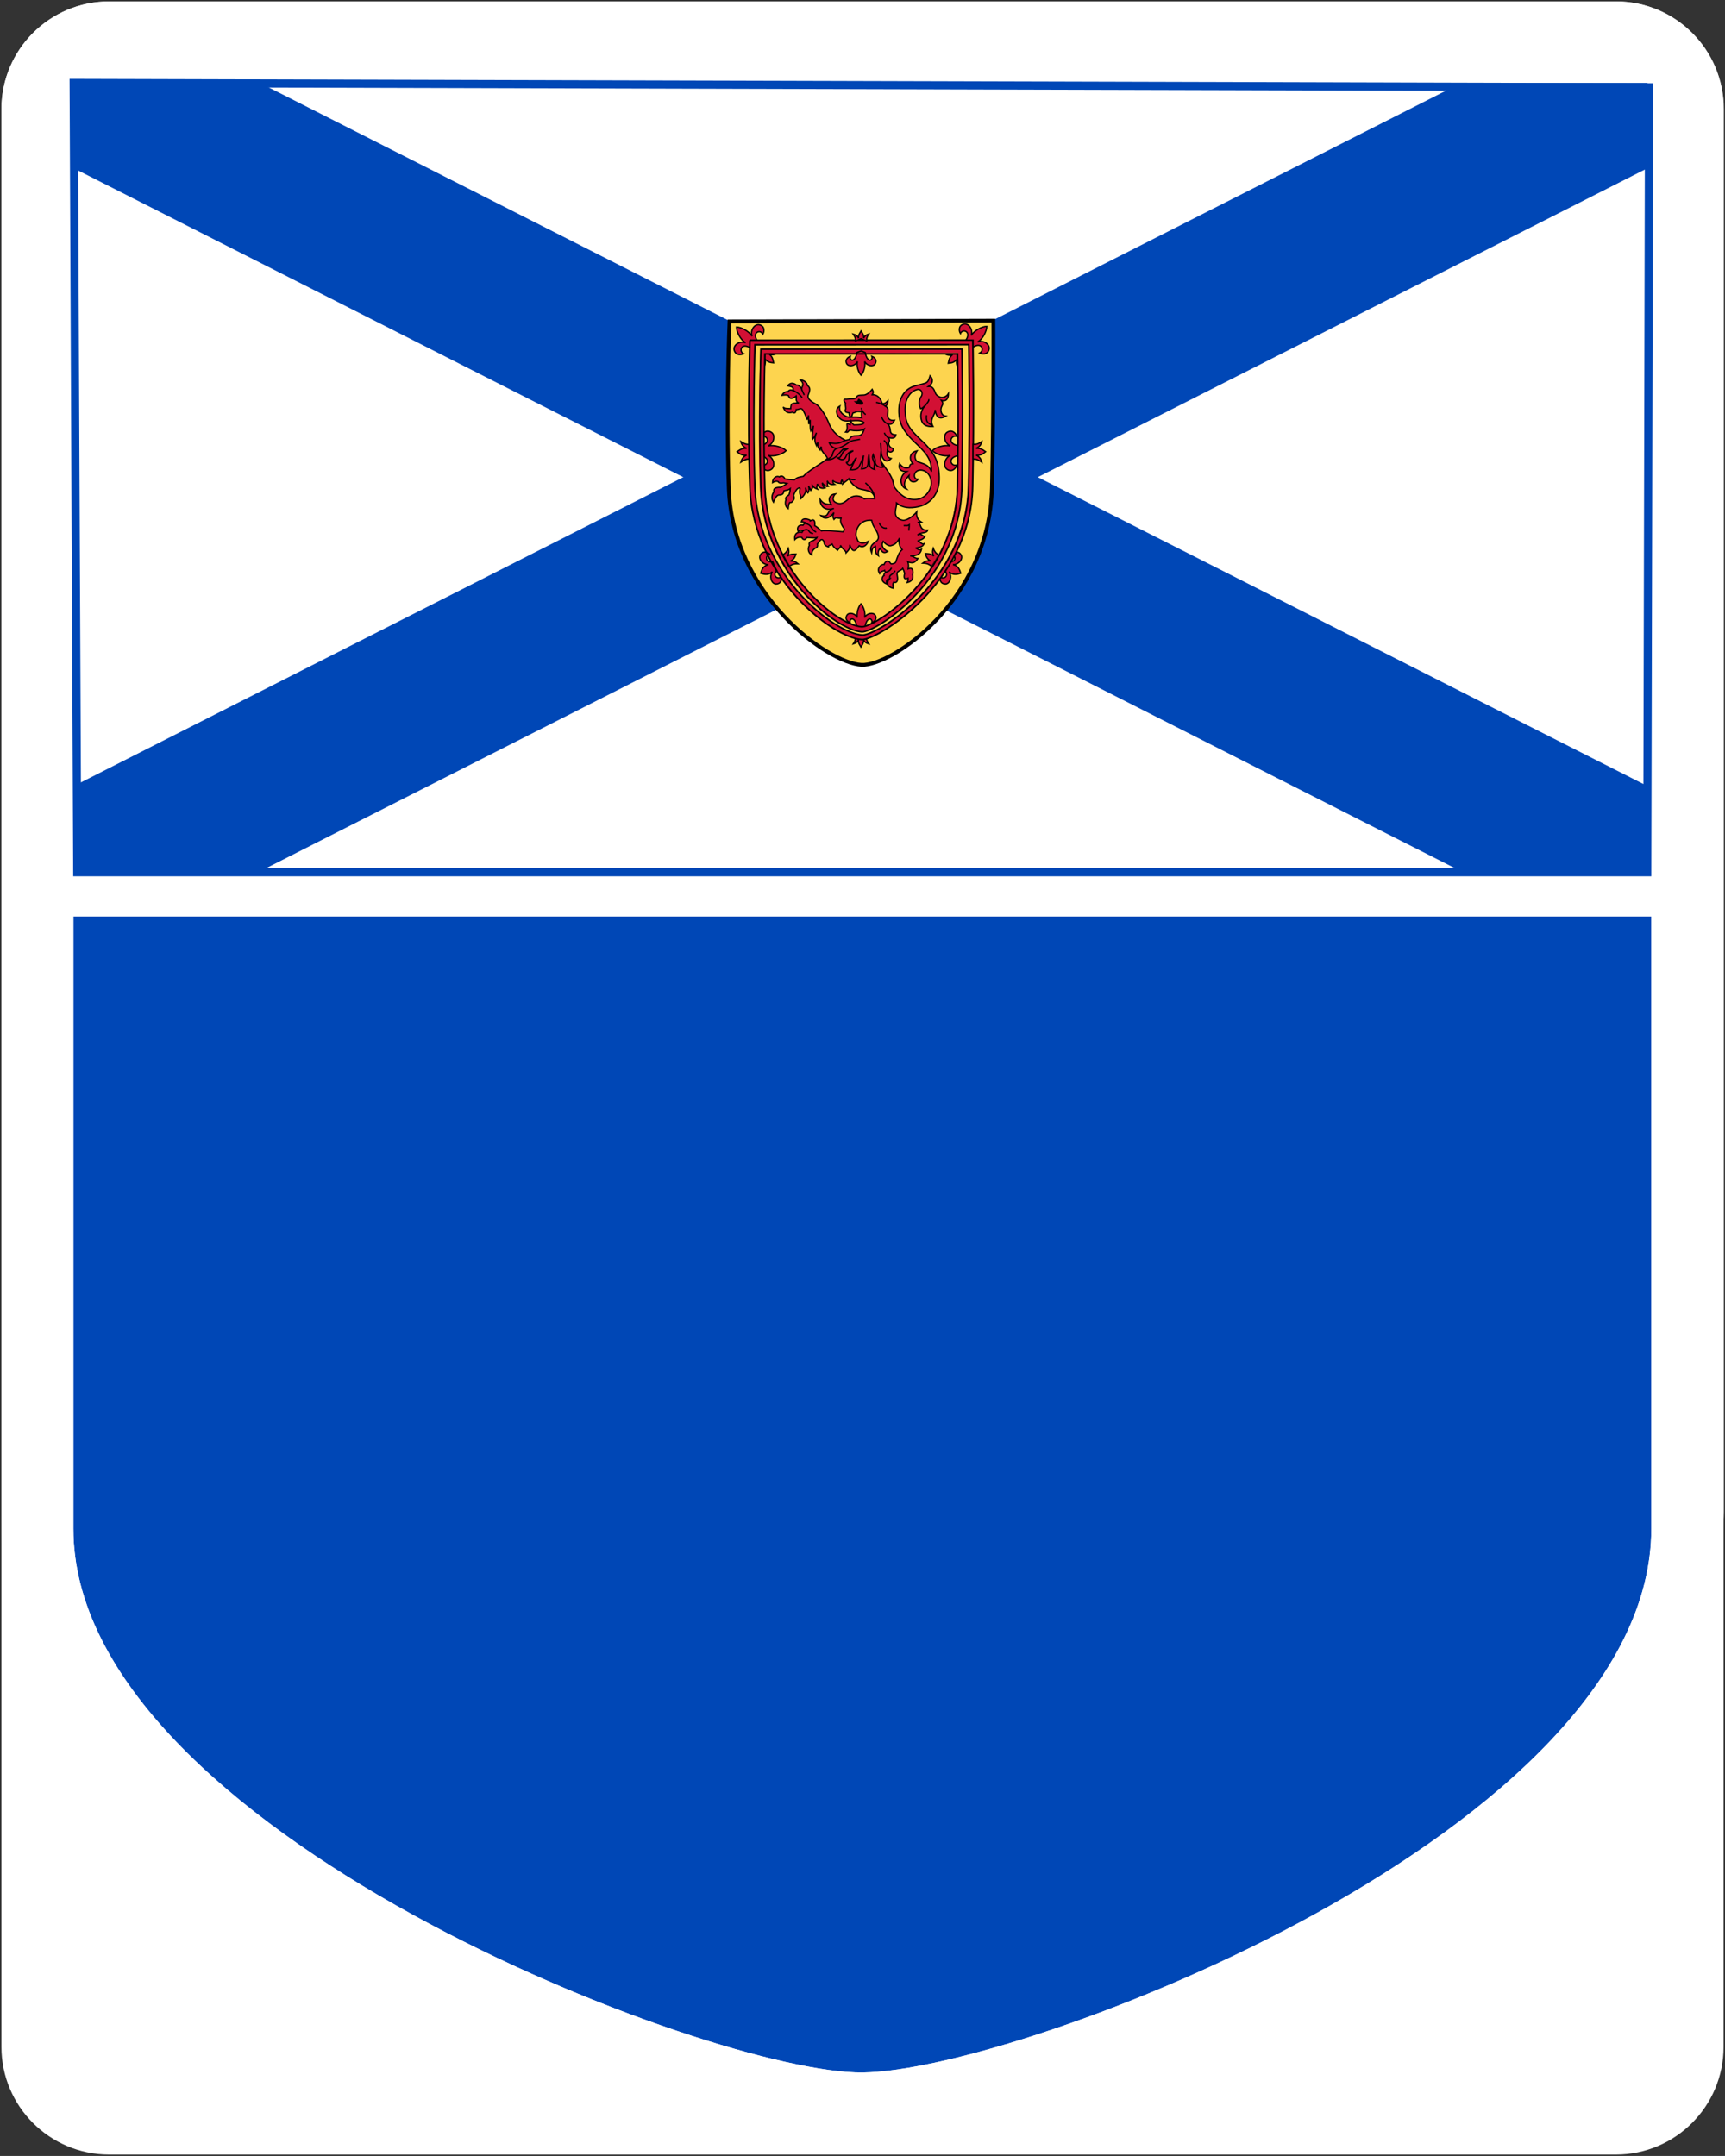 <?xml version="1.0" encoding="UTF-8" standalone="no"?>
<!DOCTYPE svg PUBLIC "-//W3C//DTD SVG 1.1//EN" "http://www.w3.org/Graphics/SVG/1.1/DTD/svg11.dtd">
<svg width="100%" height="100%" viewBox="0 0 601 751" version="1.1" xmlns="http://www.w3.org/2000/svg" xmlns:xlink="http://www.w3.org/1999/xlink" xml:space="preserve" xmlns:serif="http://www.serif.com/" style="fill-rule:evenodd;clip-rule:evenodd;">
    <rect x="0" y="0" width="601" height="751" fill="#333333" stroke="none"/>
    <path id="rect3704" d="M600.5,38C600.5,17.303 583.697,0.5 563,0.5L38,0.5C17.303,0.5 0.5,17.303 0.5,38L0.5,713C0.5,733.697 17.303,750.5 38,750.5L563,750.5C583.697,750.5 600.5,733.697 600.5,713L600.5,38Z" style="fill:white;"/>
    <g transform="matrix(0.948,0,0,0.948,16.017,19.421)">
        <g id="rect3793" transform="matrix(1.055,0,0,0.991,-16.891,-20.449)">
            <path d="M600.506,40.388C600.506,18.37 583.703,0.494 563.006,0.494L38.006,0.494C17.309,0.494 0.506,18.37 0.506,40.388L0.506,560.601C0.506,582.619 17.309,600.494 38.006,600.494L563.006,600.494C583.703,600.494 600.506,582.619 600.506,560.601L600.506,40.388Z" style="fill:white;"/>
        </g>
        <g id="path3769" transform="matrix(-0.919,0,0,-0.716,512.34,847.285)">
            <path d="M546.55,741.639L-84.494,741.639L-84.494,427.554C-84.494,272.496 167.4,149.27 230.918,148.367C290.344,147.522 546.55,272.464 546.55,427.554L546.55,741.639Z" style="fill:rgb(0,71,182);fill-rule:nonzero;"/>
            <path d="M546.55,778.441C562.392,778.441 575.234,761.964 575.234,741.639L575.234,427.554C575.234,355.182 530.524,285.589 468.699,231.612C383.503,157.231 268.814,111.024 230.601,111.567C189.849,112.147 76.127,158.333 -7.965,232.187C-69.169,285.939 -113.178,355.15 -113.178,427.554C-113.178,427.554 -113.178,741.639 -113.178,741.639C-113.178,761.964 -100.336,778.441 -84.494,778.441L546.55,778.441ZM546.55,741.639L-84.494,741.639L-84.494,427.554C-84.494,272.496 167.4,149.27 230.918,148.367C290.344,147.522 546.55,272.464 546.55,427.554L546.55,741.639Z" style="fill:white;"/>
        </g>
        <g id="g3710">
            <g id="g3634" transform="matrix(0.482,0,0,0.482,10.169,10)">
                <rect id="rect692" x="0" y="0" width="1200" height="600" style="fill:white;"/>
                <path id="path691" d="M1200,600L1200,536L142,0L0,0L0,65L1056,600L1200,600Z" style="fill:rgb(0,71,182);fill-rule:nonzero;"/>
                <g id="use3091" transform="matrix(-1,0,0,1,1200,0)">
                    <path d="M1200,600L1200,536L142,0L0,0L0,65L1056,600L1200,600Z" style="fill:rgb(0,71,182);fill-rule:nonzero;"/>
                </g>
                <path id="path2161" d="M500.082,181.735L701.262,181.188C701.262,181.188 701.674,241.989 700.199,308.431C698.275,395.076 623.076,444.869 600.672,443.588C574.549,442.115 502.621,390.254 499.567,309.402C497.316,249.806 500.082,181.735 500.082,181.735Z" style="fill:rgb(253,212,79);stroke:black;stroke-width:2.88px;"/>
                <path id="path2506" d="M653.02,223.186C651.21,229.52 650.782,228.384 641.732,230.873C632.456,233.362 628.792,241.958 629.245,251.461C629.697,259.379 632.011,264.803 640.382,272.948C649.432,281.545 654.145,286.092 654.145,296.273C651.882,290.617 647.601,290.355 644.207,288.998C641.04,287.867 640.82,283.842 643.082,280.448C636.747,281.805 637.18,287.446 639.895,290.161C637.858,290.613 637.647,291.049 637.195,293.086C634.254,293.99 632.221,293.328 629.732,290.161C628.601,294.685 631.06,296.273 635.132,296.273C629.024,299.667 629.929,308.002 635.132,309.586C631.512,305.739 634.707,301.687 636.97,299.198C636.291,304.854 642.173,305.291 643.757,302.123C639.685,302.349 640.126,295.111 645.782,295.111C650.986,295.111 654.183,300.559 653.957,305.311C653.731,310.062 649.618,317.762 640.795,317.536C633.102,317.309 629.037,312.308 625.87,308.236C625.191,305.294 624.525,302.583 623.62,300.773C620.905,294.891 613.43,287.199 611.62,280.186C610.375,275.519 596.44,277.491 587.77,279.173C589.763,276.979 591.106,274.812 591.032,273.398C583.34,270.683 578.369,265.478 576.107,260.048C574.071,254.618 569.339,246.483 565.72,244.673C561.873,242.637 558.925,240.377 560.282,237.436C561.413,234.721 561.638,232.905 560.507,231.548C560.168,231.152 559.782,230.761 559.382,230.461C559.408,228.335 556.302,226.373 554.17,226.373C555.753,227.957 556.196,228.838 555.97,230.648C555.065,232.232 555.522,231.991 555.07,233.348C554.34,231.524 552.579,230.005 551.095,230.311C551.088,230.305 551.064,230.317 551.057,230.311C549.559,229.026 546.713,227.745 544.42,230.873C547.669,231.482 547.678,231.572 548.62,232.561C548.492,232.98 548.543,233.563 548.732,234.511C546.855,233.76 545.311,233.96 544.832,235.336C543.438,234.89 541.173,235.978 540.107,238.111C542.168,237.793 543.81,237.707 544.982,238.223C545.446,239.667 546.377,240.833 547.795,240.361C550.057,239.682 550.982,238.561 550.982,238.561C551.435,239.918 549.84,242.829 553.007,243.961C550.292,243.961 547.346,243.989 547.12,245.573C547.004,246.268 546.731,247.259 546.745,248.273C544.877,248.131 541.855,248.445 541.007,246.961C542.364,251.033 544.89,251.916 548.057,251.011C550.319,252.368 550.53,250.795 550.982,248.986C552.34,249.212 554.388,247.592 555.52,248.723C556.651,249.854 558.48,254.188 558.932,255.998C559.385,257.582 560.282,254.392 560.282,253.261C560.282,256.654 560.507,260.048 560.507,260.048C560.96,258.917 561.632,256.861 561.632,256.861C561.632,259.575 561.403,262.998 562.082,265.261C563.072,263.479 563.881,262.585 564.07,261.323C563.783,265.65 562.783,267.703 563.432,271.598C564.563,270.467 565.49,268.684 566.395,266.648C564.585,271.173 565.037,273.646 566.395,276.361C566.613,275.377 567.055,274.716 567.445,274.111C567.176,276.18 567.547,278.393 569.057,279.736C569.057,277.942 569.798,277.796 570.107,277.261C569.873,279.29 570.188,279.824 571.57,281.798C572.757,283.58 574.315,284.321 574.682,286.298C574.324,286.617 573.945,286.917 573.595,287.236C571.332,289.272 558.908,296.479 556.42,299.873C554.157,300.326 551.442,300.537 549.632,302.573C547.143,302.573 542.357,301.898 542.357,301.898C541.419,299.647 539.292,299.115 538.195,300.286C535.515,299.043 532.907,301.509 532.907,304.636C534.448,303.672 535.958,303.359 537.22,303.848C537.505,304.799 538.597,305.332 541.27,304.823L543.97,305.311C541.481,307.12 540.828,307.104 539.245,308.236C536.53,308.236 533.09,308.443 533.995,311.611C532.411,313.647 531.772,316.619 533.582,319.561C534.456,317.594 535.516,314.795 537.22,314.198C537.495,314.169 537.735,314.155 538.082,314.123C540.571,313.897 541.268,313.198 541.495,310.936C543.531,310.257 544.408,310.757 546.445,309.173C546.218,312.114 545.357,314.123 545.357,314.123C543.492,315.056 542.421,316.45 543.107,317.798C542.413,319.611 542.4,323.07 544.87,324.511C545.049,322.719 545.126,320.978 546.032,319.861C546.88,319.999 547.681,319.727 548.282,318.886C549.639,317.076 549.636,316.384 548.957,314.348C549.636,312.538 550.787,310.078 552.145,309.173C553.276,308.494 554.172,308.264 553.72,309.848C552.815,314.147 555.301,314.143 554.17,317.311C557.111,314.143 558.9,312.118 557.995,308.498C559.126,311.892 559.832,312.548 559.832,312.548C561.19,310.512 560.735,308.694 560.282,307.111C561.639,309.599 562.082,310.523 562.082,310.523C562.987,309.166 563.658,309.147 563.432,307.111C564.79,308.92 565.938,309.133 567.07,309.586C565.938,308.002 567.296,307.345 567.07,305.536C567.748,308.477 570.431,309.591 572.92,308.686C570.657,307.328 571.348,305.954 570.67,304.823C572.027,306.407 573.622,308.013 575.432,307.561C574.075,306.429 575.4,304.832 574.495,303.248C575.852,305.51 576.801,306.438 580.195,305.986C578.498,305.043 579.292,303.943 578.695,302.948C580.204,304.382 582.151,305.109 585.37,305.311C584.691,303.953 585.82,303.064 585.82,302.386C586.498,304.648 586.721,304.404 586.495,305.536C588.757,303.499 590.353,302.842 591.032,301.711C592.842,305.104 595.107,307.141 597.37,308.498C600.763,310.76 607.106,309.828 609.595,313.448C610.321,314.417 610.681,315.584 610.795,316.861C607.71,316.846 605.476,316.381 602.807,317.048C599.866,314.333 595.324,314.149 592.157,316.186C588.99,318.222 586.037,322.728 580.607,319.561C577.666,317.751 579.738,314.128 580.87,313.223C576.797,313.676 574.06,317.286 578.132,321.811C575.417,320.227 572.903,322.74 569.057,317.311C569.283,322.288 572.241,326.585 579.707,324.323C573.372,325.907 576.972,331.57 569.732,329.761C572.673,333.38 576.992,331.545 579.707,327.473C578.802,330.64 578.576,330.423 579.707,332.686C581.97,329.971 582.881,332.919 585.37,331.336C584.012,333.824 585.364,336.501 586.495,338.311C587.626,339.894 588.303,340.137 586.72,342.173C581.064,341.72 572.934,340.819 570.22,341.498C567.731,339.462 567.081,338.579 565.045,337.448C565.497,334.054 564.567,332.456 562.757,333.361C562.319,333.555 561.974,333.706 561.67,333.848C561.661,333.687 561.655,333.524 561.632,333.361C560.048,332.456 555.75,331.092 554.845,334.486C556.428,334.485 558.888,335.417 560.02,336.548C558.099,335.481 557.167,335.609 556.12,337.148C554.582,336.653 550.946,337.368 552.332,341.723C553.69,340.818 554.837,341.273 556.195,341.273C555.843,341.625 555.555,342.085 555.37,342.586C553.045,342.051 549.211,342.712 549.857,348.098C551.995,345.96 553.942,346.219 555.295,346.448C555.415,346.85 555.549,347.19 555.745,347.386C556.65,348.291 558.027,348.522 558.932,346.486C561.421,346.486 564.771,347.164 566.807,346.486C566.355,347.617 564.786,348.094 564.107,348.773C561.361,349.407 560.217,350.827 560.995,352.486C559.896,354.323 559.505,357.803 562.757,359.836C562.757,357.799 563.235,356.432 565.045,354.848C566.628,354.395 567.522,353.735 567.07,351.473C568.427,350.116 569.536,347.154 571.12,348.286C573.382,350.322 570.681,351.913 575.432,353.723C574.98,352.366 578.585,352.381 578.132,351.023C579.263,353.964 580.408,354.388 582.445,356.198C583.35,354.841 585.373,353.731 584.695,352.373C586.278,355.767 588.781,356.187 589.007,358.223C591.269,355.734 591.971,354.863 591.745,352.148C593.328,356.22 594.658,357.559 596.695,355.523C598.505,353.487 598.945,352.823 598.945,352.823C601.433,354.407 604.147,353.294 605.957,349.448C602.563,351.032 600.307,351.222 598.045,349.186C597.14,346.471 596.016,345.792 596.695,342.398C597.147,339.004 600.1,332.908 608.245,333.361C608.334,333.366 608.42,333.36 608.507,333.361C608.746,334.882 609.211,336.385 610.007,337.898C612.496,341.97 614.817,345.797 613.007,348.286C611.423,350.774 605.755,351.888 608.47,358.223C608.922,354.829 609.132,354.404 611.395,353.273C611.395,356.44 610.967,358.701 613.682,360.511C613.003,357.569 613.865,356.205 614.77,354.848C616.579,357.789 617.716,358.945 620.657,357.136C619.073,356.231 614.793,353.747 617.282,349.448C619.771,352.389 622.262,353.277 623.62,352.598C625.203,351.919 626.791,352.139 629.732,346.936C629.053,350.782 629.495,353.259 631.757,355.748C629.268,357.558 627.898,362.074 627.22,364.111C626.767,366.147 625.88,366.17 624.07,366.623C622.486,367.076 622.693,364.598 620.657,364.598C619.374,364.598 618.377,365.74 617.92,367.111C617.79,367.07 617.661,367.088 617.507,367.073C615.245,367.073 612.093,370.239 614.582,374.086C615.939,371.823 616.825,372.251 618.182,371.798C618.224,371.747 618.254,371.704 618.295,371.648C618.531,372.297 618.804,372.709 619.307,372.961C618.076,373.644 617.694,374.555 617.92,375.586C617.779,375.602 617.66,375.627 617.507,375.661C615.923,377.47 615.683,380.188 619.982,381.998C619.778,380.365 619.601,379.632 620.395,378.511C620.955,378.52 621.402,378.049 622.232,377.911C619.743,380.399 619.54,384.054 624.97,385.186C624.754,382.812 624.327,381.869 625.27,380.611C626.329,381.021 627.335,380.867 627.895,379.748C628.8,377.712 627.668,375.445 627.895,373.636C628.121,372.052 631.302,371.619 632.207,370.036C633.338,372.298 633.595,374.086 633.595,374.086C632.918,376.341 632.894,379.274 636.257,377.498C636.42,378.376 636.15,379.548 635.62,380.873C639.519,379.847 640.242,377.683 639.67,374.761C640.043,374.093 640.088,373.32 639.895,372.061C639.442,369.119 637.426,369.996 636.295,370.448C636.521,368.864 636.937,367.499 636.032,365.011C639.426,366.368 641.268,366.155 643.757,362.536C641.042,362.309 640.584,360.737 637.87,360.511C642.621,360.51 645.59,359.595 646.495,355.523C644.458,356.654 643.314,354.849 641.957,354.623C644.219,353.944 647.162,354.152 648.52,351.211C646.71,352.342 645.305,349.186 643.495,349.186C646.662,348.054 648.063,347.622 649.195,345.586C647.385,345.812 645.757,342.649 643.495,344.686C645.531,342.197 650.541,343.764 651.22,340.823C649.183,341.049 647.363,340.608 646.232,338.798C645.327,336.988 645.078,334.936 643.495,334.936C645.531,335.162 646.682,334.936 646.682,334.936C643.967,333.352 642.367,331.095 642.82,327.023C639.878,330.643 634.922,333.813 632.207,333.361C629.492,332.908 626.318,331.094 626.545,327.248C626.771,323.854 627.482,323.177 627.482,320.236C630.423,322.724 634.944,324.554 641.957,323.423C653.495,321.839 660.485,312.766 660.032,300.323C659.58,288.106 656.414,281.776 646.007,272.048C636.279,262.998 634.46,258.933 634.007,250.336C633.555,241.06 637.842,235.193 642.82,233.836C646.213,232.704 648.042,236.522 646.232,239.011C644.648,241.273 644.198,245.369 645.782,248.311C647.592,247.858 647.833,246.932 649.87,245.348C646.25,248.742 645.098,253.499 646.682,257.798C648.492,262.323 653.233,261.886 655.27,261.886C652.102,256.003 656.882,253.962 656.882,249.211C657.561,254.867 660.268,256.877 665.02,253.936C661.4,253.709 660.74,249.41 661.645,247.148C662.323,245.112 663.681,244.65 661.645,241.936C665.717,243.293 667.045,239.928 667.045,236.761C665.461,239.475 662.518,240.139 660.482,239.461C658.672,238.556 657.561,237.897 656.882,235.861C656.203,234.277 655.288,231.097 651.895,231.323C654.836,229.287 655.961,226.353 653.02,223.186Z" style="fill:rgb(210,16,52);fill-rule:nonzero;stroke:black;stroke-width:1px;"/>
                <path id="path2499" d="M515.82,201.976L515.82,196.522L521.274,196.522C516.811,189.827 524.002,187.596 525.489,191.563C526.481,190.075 527.473,185.612 523.01,184.373C519.291,183.381 515.572,188.588 517.307,193.051C514.828,189.083 508.877,186.108 505.406,186.108C505.406,189.579 508.381,195.778 512.348,198.009C507.637,196.274 502.679,199.993 503.67,203.712C504.91,208.175 509.373,207.183 510.861,206.439C506.894,204.704 509.125,197.514 515.82,201.976Z" style="fill:rgb(210,16,52);fill-rule:nonzero;stroke:black;stroke-width:1px;"/>
                <path id="path2501" d="M526.985,210.14C529.217,213.115 531.696,213.115 533.68,213.363C533.184,211.38 533.184,208.9 530.457,206.917C532.44,207.412 533.928,207.412 535.911,206.421L526.985,206.421L526.985,215.347C527.481,213.611 527.729,212.123 526.985,210.14Z" style="fill:rgb(210,16,52);fill-rule:nonzero;stroke:black;stroke-width:1px;"/>
                <path id="path2510" d="M608.92,233.573C607.11,235.835 604.617,237.659 602.807,237.886C600.771,238.112 597.823,237.652 597.145,239.236C596.24,240.593 595.546,240.811 593.057,240.811C590.568,240.811 589.237,241.262 588.332,241.036C587.201,240.809 586.973,242.641 588.557,243.998C588.105,246.034 589.01,247.629 588.557,248.761C588.105,249.892 588.096,251.009 590.132,251.236C590.566,251.279 590.965,251.337 591.37,251.386C591.129,252.379 591.357,253.698 592.382,254.836C592.305,254.841 592.234,254.831 592.157,254.836C588.763,255.062 582.661,250.999 584.245,246.248C581.756,247.605 580.631,250.766 583.12,254.386C585.608,258.005 588.535,257.799 592.607,257.573C596.787,257.353 599.917,256.924 602.582,258.773C602.592,259.438 602.144,259.962 600.745,260.273C599.561,260.536 597.011,260.709 594.857,260.686C593.848,259.646 592.803,258.942 592.607,257.573C592.247,258.113 592.042,259.493 592.082,260.498C591.824,260.442 591.616,260.353 591.482,260.273C590.125,259.594 589.456,259.138 589.682,260.948C589.908,262.984 589.915,265.029 588.557,266.161C590.593,266.613 590.123,265.943 591.707,264.586C595.101,265.264 600.318,265.494 602.807,263.911C601.676,266.625 601.441,268.898 597.595,268.898C593.748,268.898 592.613,269.334 591.482,271.823C588.315,272.276 587.409,272.942 584.695,274.073C581.98,275.204 578.596,274.75 576.107,274.298C577.012,276.56 579.28,278.611 581.995,278.611C579.732,279.289 578.808,282.016 578.582,283.373C578.356,284.957 576.309,286.293 573.595,287.198C578.119,287.424 580.398,286.285 584.245,281.761C588.317,277.009 587.641,279.289 590.582,278.611C588.546,279.968 586.95,280.211 586.045,282.473C584.913,284.735 584.706,285.622 582.67,285.848C585.611,287.884 587.651,287.437 588.782,284.948C589.687,282.459 592.182,280.637 594.445,280.411C591.277,282.22 591.257,282.459 591.257,284.948C591.257,287.437 590.365,290.129 589.007,288.998C590.364,291.713 592.148,291.969 593.732,290.386C595.09,288.576 595.336,286.98 596.92,285.623C595.562,287.885 594.185,290.831 593.732,291.736C593.053,292.867 593.062,293.981 592.157,294.886C594.193,295.112 597.365,294.668 598.27,293.311C599.259,291.925 601.627,287.242 602.357,283.973C601.688,288.083 601.457,289.433 601.457,290.836C601.457,292.193 600.745,294.211 600.745,294.211C603.459,294.21 605.506,293.102 605.732,290.161C605.958,287.219 605.728,286.088 606.407,283.373C606.407,286.993 606.857,287.446 606.857,290.161C606.857,292.875 608.231,293.982 610.72,294.661C609.588,292.172 611.402,291.489 610.045,288.548C608.913,285.607 608.916,285.183 609.595,283.373C610.726,286.54 611.396,286.284 611.17,288.773C610.943,291.262 613.887,293.765 617.507,292.861C615.471,290.824 614.802,286.294 615.707,280.186C615.933,287.651 619.775,290.144 623.395,286.298C620.68,285.619 619.753,284.258 620.432,280.186C622.468,282.222 624.742,281.55 625.195,278.836C622.027,278.157 621.142,275.43 621.595,274.073C622.273,272.489 622.239,271.605 620.882,270.248C623.597,270.927 626.542,271.353 626.995,268.186C624.732,268.186 622.946,267.523 622.72,265.261C622.493,262.998 622.242,261.18 620.432,259.823C623.373,260.502 624.286,260.29 625.87,257.123C623.155,257.575 620.883,256.425 620.657,253.711C620.431,250.996 622.023,248.057 619.082,246.473C620.439,245.342 620.656,244.234 620.882,242.198C619.751,243.329 618.644,244.902 616.382,244.223C615.477,240.603 612.992,237.434 608.92,237.661C609.825,235.851 610.051,235.835 608.92,233.573ZM600.745,250.336C600.745,251.409 600.465,253.319 600.97,255.211C598.354,254.727 595.826,254.657 593.057,254.798C593.604,253.49 593.794,252.262 594.257,251.498C594.856,251.436 595.436,251.302 596.02,251.011C598.056,249.879 598.935,251.015 600.745,250.336Z" style="fill:rgb(210,16,52);fill-rule:nonzero;stroke:black;stroke-width:1px;"/>
                <path id="path2518" d="M600.762,247.613C600.536,249.423 602.572,251.912 603.929,252.817" style="fill:none;fill-rule:nonzero;stroke:black;stroke-width:1px;"/>
                <path id="path2520" d="M620.445,259.83C617.73,258.247 617.051,256.889 615.92,254.401" style="fill:none;fill-rule:nonzero;stroke:black;stroke-width:1px;"/>
                <path id="path2522" d="M620.898,270.237C619.993,269.106 618.635,268.428 618.183,266.618" style="fill:none;fill-rule:nonzero;stroke:black;stroke-width:1px;"/>
                <path id="path2524" d="M620.445,280.192C621.124,276.346 619.766,273.857 617.73,272.5" style="fill:none;fill-rule:nonzero;stroke:black;stroke-width:1px;"/>
                <path id="path2526" d="M615.694,280.192C615.468,278.156 615.468,275.215 615.242,274.536" style="fill:none;fill-rule:nonzero;stroke:black;stroke-width:1px;"/>
                <path id="path2528" d="M599.631,271.595C596.916,272.274 595.106,272.274 593.07,272.952C591.034,273.405 591.712,273.857 588.997,275.441C586.283,277.251 584.925,277.93 581.984,278.608" style="fill:none;fill-rule:nonzero;stroke:black;stroke-width:1px;"/>
                <path id="path2530" d="M603.703,304.852C607.323,308.02 610.264,311.866 610.717,315.712" style="fill:none;fill-rule:nonzero;stroke:black;stroke-width:1px;"/>
                <path id="path2532" d="M591.034,301.685C593.749,302.59 594.427,302.59 596.011,302.364" style="fill:none;fill-rule:nonzero;stroke:black;stroke-width:1px;"/>
                <path id="path2534" d="M548.727,234.491C550.989,235.396 554.383,237.885 555.514,240.147" style="fill:none;fill-rule:nonzero;stroke:black;stroke-width:1px;"/>
                <path id="path2536" d="M555.061,233.36C555.74,235.17 556.419,236.527 557.097,237.885" style="fill:none;fill-rule:nonzero;stroke:black;stroke-width:1px;"/>
                <path id="path2538" d="M649.856,245.351C650.988,243.541 652.119,242.862 652.119,241.052" style="fill:none;fill-rule:nonzero;stroke:black;stroke-width:1px;"/>
                <path id="path2540" d="M650.309,253.269C649.856,256.889 650.309,259.604 655.06,260.962" style="fill:none;fill-rule:nonzero;stroke:black;stroke-width:1px;"/>
                <path id="path2542" d="M597.595,243.089C598.047,242.184 598.726,241.279 598.726,241.279C599.857,242.41 602.346,243.089 601.441,244.672C598.726,245.125 596.916,243.993 596.011,243.089L597.595,243.089Z" style="fill-rule:nonzero;stroke:black;stroke-width:1px;"/>
                <path id="path2544" d="M611.848,243.541C614.11,243.767 617.73,245.351 619.088,246.482" style="fill:none;fill-rule:nonzero;stroke:black;stroke-width:1px;"/>
                <path id="path2546" d="M632.888,337.431C634.925,337.205 635.603,337.884 637.187,336.752C637.187,338.562 636.734,339.92 636.961,341.277" style="fill:none;fill-rule:nonzero;stroke:black;stroke-width:1px;"/>
                <path id="path2548" d="M614.337,335.169C614.563,337.431 617.504,340.146 619.993,339.241" style="fill:none;fill-rule:nonzero;stroke:black;stroke-width:1px;"/>
                <path id="path2550" d="M560.039,336.526C561.622,337.205 562.301,338.562 562.98,339.467C563.432,340.599 564.563,341.504 566.147,342.408" style="fill:none;fill-rule:nonzero;stroke:black;stroke-width:1px;"/>
                <path id="path2552" d="M556.192,341.277C558.229,340.146 559.812,340.146 560.717,341.73C561.622,343.087 562.301,343.087 563.885,343.54" style="fill:none;fill-rule:nonzero;stroke:black;stroke-width:1px;"/>
                <path id="path2554" d="M619.314,372.951C621.576,372.272 622.708,371.594 623.612,369.557" style="fill:none;fill-rule:nonzero;stroke:black;stroke-width:1px;"/>
                <path id="path2556" d="M622.255,377.928C622.029,375.892 622.481,375.44 623.612,374.761C624.97,373.856 625.875,372.725 626.327,371.82" style="fill:none;fill-rule:nonzero;stroke:black;stroke-width:1px;"/>
                <path id="path2559" d="M523.925,284.171C532.441,285.977 528.57,292.946 524.441,291.139C524.957,292.946 527.538,297.075 531.667,294.752C535.28,292.688 534.248,286.235 529.603,283.913C534.248,285.203 540.7,282.88 543.281,280.3C540.7,277.719 534.248,275.654 529.603,276.686C534.248,274.622 535.28,267.911 531.667,266.105C527.538,263.782 524.957,267.911 524.441,269.46C528.57,267.911 532.441,274.622 523.925,276.428L523.925,284.171Z" style="fill:rgb(210,16,52);fill-rule:nonzero;stroke:black;stroke-width:1px;"/>
                <path id="path2561" d="M515.438,286.788C512.857,286.53 511.051,287.562 508.728,289.111C509.502,286.272 510.793,284.723 513.116,283.691C509.244,284.207 507.438,282.401 505.889,281.11C507.438,280.078 509.244,278.271 513.116,278.529C510.793,277.497 509.502,276.207 508.728,273.368C511.051,274.916 512.857,275.691 515.438,275.432L515.438,286.788Z" style="fill:rgb(210,16,52);fill-rule:nonzero;stroke:black;stroke-width:1px;"/>
                <path id="path2564" d="M661.171,376.752C663.67,378.57 667.759,375.617 664.124,371.755C665.487,369.483 666.396,367.211 667.304,364.94C673.211,365.848 672.984,359.942 669.576,359.487L669.576,359.033C670.939,357.897 674.574,356.307 676.618,359.715C678.436,362.668 675.028,367.211 670.485,367.211C674.574,368.12 675.483,370.846 676.391,373.799C673.438,374.708 670.485,375.389 667.532,372.663C670.03,376.298 668.213,381.75 664.806,381.977C661.625,381.977 660.717,379.706 660.489,377.888C660.717,377.434 660.944,376.98 661.171,376.752Z" style="fill:rgb(210,16,52);fill-rule:nonzero;stroke:black;stroke-width:1px;"/>
                <path id="path2566" d="M647.411,366.057C649.436,364.475 651.097,363.992 653.352,364.269C650.334,362.754 649.935,360.416 649.452,358.755C651.256,358.976 653.368,358.549 655.852,360.685C654.721,358.715 654.689,357.109 655.445,354.684C656.323,356.852 656.861,358.062 659.598,360.001C657.885,362.766 656.37,365.784 654.207,368.494C651.497,366.33 649.919,366.136 647.411,366.057Z" style="fill:rgb(210,16,52);fill-rule:nonzero;stroke:black;stroke-width:1px;"/>
                <path id="path2571" d="M604.231,422.536C603.059,422.927 601.886,423.513 600.909,423.904L600.322,424.099L599.736,423.904C598.759,423.513 597.586,422.927 596.414,422.536L596.023,422.536C596.218,424.686 595.632,425.858 594.459,427.617C596.414,427.031 597.586,426.249 598.368,424.49C598.173,427.227 599.541,428.595 600.322,429.963C601.104,428.595 602.472,427.227 602.277,424.49C603.059,426.249 604.231,427.031 606.381,427.617C605.208,425.858 604.427,424.686 604.622,422.536L604.231,422.536Z" style="fill:rgb(210,16,52);fill-rule:nonzero;stroke:black;stroke-width:1px;"/>
                <path id="path4525" d="M517.568,198.039L684.458,197.57C684.458,197.57 684.799,249.748 683.576,306.766C681.98,381.123 612.452,423.303 601.013,422.754C579.33,421.713 519.675,376.985 517.142,307.6C515.274,256.456 517.568,198.039 517.568,198.039Z" style="fill:none;fill-rule:nonzero;stroke:rgb(210,16,52);stroke-width:3.6px;"/>
                <path id="path2569" d="M608.531,411.5C609.704,411.109 613.026,409.154 611.267,405.832C609.704,403.291 604.818,404.073 603.059,407.591C604.036,404.073 602.277,399.187 600.322,397.037C598.368,399.187 596.804,404.073 597.586,407.591C595.827,404.073 590.941,403.291 589.573,405.832C587.619,409.154 590.941,411.109 592.114,411.5C590.941,408.373 595.632,405.832 597.195,414.431L600.322,415.604C601.104,415.408 602.277,414.822 603.449,414.431C605.013,405.832 609.704,408.373 608.531,411.5Z" style="fill:rgb(210,16,52);fill-rule:nonzero;stroke:black;stroke-width:1px;"/>
                <path id="path5496" d="M525.304,204.495L676.004,204.053C676.004,204.053 676.312,253.209 675.207,306.925C673.766,376.975 610.984,416.713 600.654,416.195C581.075,415.214 527.206,373.076 524.919,307.71C523.232,259.528 525.304,204.495 525.304,204.495Z" style="fill:none;fill-rule:nonzero;stroke:rgb(210,16,52);stroke-width:3.6px;"/>
                <path id="path2336" d="M539.103,376.752C536.604,378.57 532.516,375.617 536.15,371.755C534.787,369.483 533.878,367.211 532.97,364.94C527.063,365.848 527.291,359.942 530.698,359.487L530.698,359.033C529.335,357.897 525.7,356.307 523.656,359.715C521.838,362.668 525.246,367.211 529.789,367.211C525.7,368.12 524.792,370.846 523.883,373.799C526.836,374.708 529.789,375.389 532.743,372.663C530.244,376.298 532.061,381.75 535.469,381.977C538.649,381.977 539.558,379.706 539.785,377.888C539.558,377.434 539.331,376.98 539.103,376.752Z" style="fill:rgb(210,16,52);fill-rule:nonzero;stroke:black;stroke-width:1px;"/>
                <path id="path2338" d="M552.379,366.552C550.44,364.865 548.806,364.297 546.54,364.455C549.633,363.1 550.154,360.786 550.723,359.152C548.91,359.279 546.823,358.742 544.231,360.745C545.464,358.837 545.579,357.235 544.952,354.774C543.961,356.893 543.361,358.073 540.525,359.866C542.091,362.717 543.446,365.81 545.465,368.629C548.284,366.61 549.871,366.499 552.379,366.552Z" style="fill:rgb(210,16,52);fill-rule:nonzero;stroke:black;stroke-width:1px;"/>
                <path id="path6644" d="M515.638,196.11L685.615,196.027C685.615,196.027 686.728,250.52 685.505,307.538C683.909,381.895 612.452,424.847 601.013,424.298C579.33,423.256 518.131,377.371 515.598,307.986C513.731,256.842 515.639,196.11 515.639,196.11L515.638,196.11Z" style="fill:none;fill-rule:nonzero;stroke:black;stroke-width:1.2px;"/>
                <path id="path2346" d="M685.831,201.435L685.831,195.98L680.376,195.98C684.839,189.286 677.648,187.054 676.161,191.021C675.169,189.534 674.177,185.071 678.64,183.831C682.359,182.839 686.078,188.046 684.343,192.509C686.822,188.542 692.773,185.567 696.244,185.567C696.244,189.038 693.269,195.236 689.302,197.468C694.013,195.732 698.972,199.451 697.98,203.171C696.74,207.634 692.277,206.642 690.789,205.898C694.756,204.162 692.525,196.972 685.831,201.435Z" style="fill:rgb(210,16,52);fill-rule:nonzero;stroke:black;stroke-width:1px;"/>
                <path id="path2348" d="M673.609,210.447C671.378,213.422 668.898,213.422 666.915,213.67C667.411,211.687 667.411,209.207 670.138,207.224C668.155,207.72 666.667,207.72 664.683,206.728L673.609,206.728L673.609,215.654C673.114,213.918 672.866,212.43 673.609,210.447Z" style="fill:rgb(210,16,52);fill-rule:nonzero;stroke:black;stroke-width:1px;"/>
                <path id="path2362" d="M674.058,284.171C665.541,285.977 669.413,292.946 673.542,291.139C673.026,292.946 670.445,297.075 666.316,294.752C662.702,292.688 663.735,286.235 668.38,283.913C663.735,285.203 657.283,282.88 654.702,280.3C657.283,277.719 663.735,275.654 668.38,276.686C663.735,274.622 662.702,267.911 666.316,266.105C670.445,263.782 673.026,267.911 673.542,269.46C669.413,267.911 665.541,274.622 674.058,276.428L674.058,284.171Z" style="fill:rgb(210,16,52);fill-rule:nonzero;stroke:black;stroke-width:1px;"/>
                <path id="path2364" d="M685.784,286.788C688.365,286.53 690.172,287.562 692.494,289.111C691.72,286.272 690.43,284.723 688.107,283.691C691.978,284.207 693.785,282.401 695.333,281.11C693.785,280.078 691.978,278.271 688.107,278.529C690.43,277.497 691.72,276.207 692.494,273.368C690.172,274.916 688.365,275.691 685.784,275.432L685.784,286.788Z" style="fill:rgb(210,16,52);fill-rule:nonzero;stroke:black;stroke-width:1px;"/>
                <path id="path2378" d="M592.21,208.391C591.037,208.782 587.715,210.737 589.474,214.059C591.037,216.6 595.923,215.818 597.682,212.3C596.705,215.818 598.464,220.704 600.419,222.854C602.373,220.704 603.936,215.818 603.155,212.3C604.914,215.818 609.8,216.6 611.168,214.059C613.122,210.737 609.8,208.782 608.627,208.391C609.8,211.519 605.109,214.059 603.546,205.46L600.419,204.287C599.637,204.483 598.464,205.069 597.291,205.46C595.728,214.059 591.037,211.519 592.21,208.391Z" style="fill:rgb(210,16,52);fill-rule:nonzero;stroke:black;stroke-width:1px;"/>
                <path id="path2380" d="M596.51,196.51C597.682,196.119 598.855,195.533 599.832,195.142L600.419,194.947L601.005,195.142C601.982,195.533 603.155,196.119 604.327,196.51L604.718,196.51C604.523,194.36 605.109,193.188 606.282,191.429C604.327,192.015 603.155,192.797 602.373,194.556C602.568,191.82 601.2,190.452 600.419,189.083C599.637,190.452 598.269,191.82 598.464,194.556C597.682,192.797 596.51,192.015 594.36,191.429C595.533,193.188 596.314,194.36 596.119,196.51L596.51,196.51Z" style="fill:rgb(210,16,52);fill-rule:nonzero;stroke:black;stroke-width:1px;"/>
                <path id="path8584" d="M519.463,199.578L682.533,199.497C682.533,199.497 683.6,252.333 682.427,307.617C680.896,379.711 612.343,421.357 601.368,420.825C580.567,419.815 521.854,375.325 519.424,308.051C517.632,258.463 519.463,199.578 519.463,199.578L519.463,199.578Z" style="fill:none;fill-rule:nonzero;stroke:black;stroke-width:1.2px;"/>
                <path id="path8586" d="M524.044,202.924L677.35,202.846C677.35,202.846 678.354,254.307 677.251,308.153C675.811,378.372 611.363,418.934 601.045,418.415C581.489,417.432 526.292,374.099 524.007,308.576C522.323,260.277 524.044,202.924 524.044,202.924L524.044,202.924Z" style="fill:none;fill-rule:nonzero;stroke:black;stroke-width:1.2px;"/>
                <path id="path8588" d="M527.099,206.541L673.975,206.465C673.975,206.465 674.937,256.141 673.88,308.118C672.501,375.902 610.755,415.057 600.87,414.556C582.135,413.607 529.253,371.778 527.064,308.527C525.45,261.904 527.099,206.541 527.099,206.541L527.099,206.541Z" style="fill:none;fill-rule:nonzero;stroke:black;stroke-width:1.2px;"/>
            </g>
            <path id="rect3706" d="M10.169,10L589.169,11.588L588.503,300.003L11.497,300.003L10.169,10Z" style="fill:none;fill-rule:nonzero;stroke:rgb(0,71,182);stroke-width:2.99px;"/>
        </g>
    </g>
</svg>
